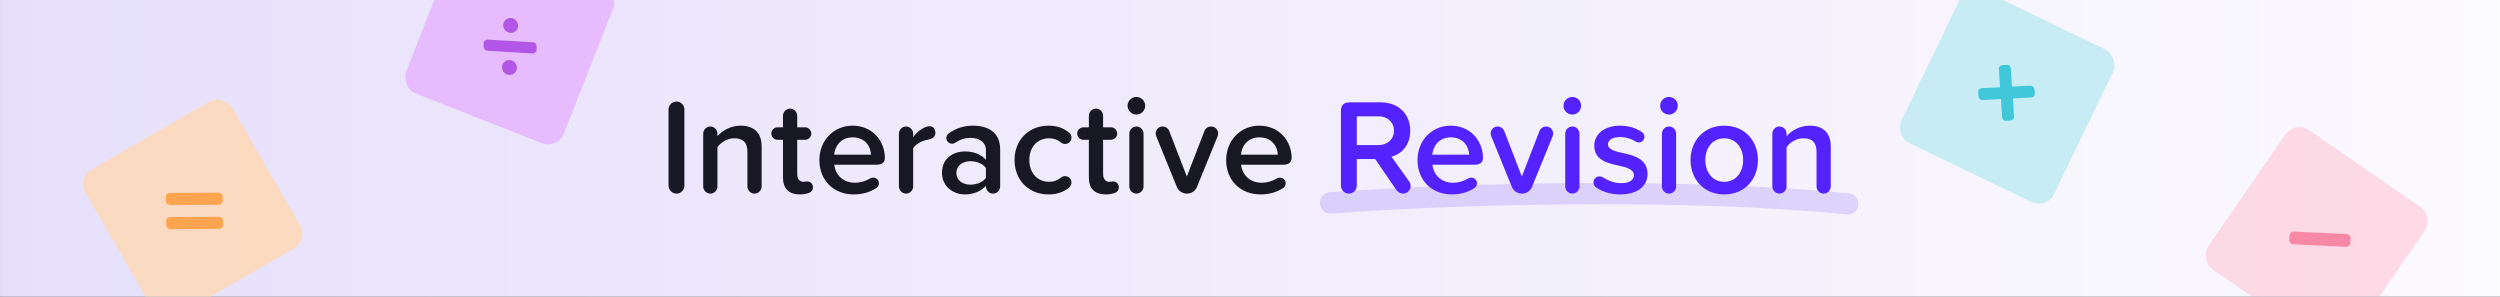 <svg width="1180" height="140" viewBox="0 0 1180 140" fill="none" xmlns="http://www.w3.org/2000/svg">
<rect x="0" y="0" width="1180" height="140" fill="#333333" stroke="none"/>
<g clip-path="url(#clip0_4244_303857)">
<rect width="1180" height="140" fill="url(#paint0_linear_4244_303857)"/>
<rect opacity="0.2" x="1" y="-70" width="1178" height="518" fill="#F7F4FB"/>
<rect x="928.77" y="-8" width="80" height="80" rx="8" transform="rotate(25.762 928.77 -8)" fill="#A9E6EF" fill-opacity="0.6"/>
<path d="M958.247 40.445L949.646 40.855L949.105 32.347C949.071 31.319 948.131 30.453 947.087 30.609L945.213 30.725C944.174 30.744 943.312 31.66 943.484 32.694L944.025 41.203L935.424 41.614C934.385 41.633 933.523 42.549 933.695 43.584L933.84 45.438C933.874 46.465 934.814 47.331 935.858 47.176L944.459 46.765L944.999 55.273C945.034 56.301 945.974 57.167 947.018 57.012L948.891 56.896C949.931 56.877 950.793 55.96 950.62 54.926L950.08 46.417L958.68 46.007C959.72 45.988 960.582 45.071 960.409 44.037L960.265 42.183C960.159 41.22 959.286 40.426 958.247 40.445Z" fill="#41C7DA"/>
<rect x="1083.24" y="56.83" width="80" height="80" rx="8" transform="rotate(34.586 1083.24 56.83)" fill="#FFACC2" fill-opacity="0.4"/>
<path d="M1107.55 110.469L1082.79 109.307C1081.65 109.256 1080.72 110.111 1080.67 111.224L1080.53 113.253C1080.48 114.367 1081.35 115.281 1082.49 115.332L1107.25 116.494C1108.38 116.546 1109.31 115.691 1109.36 114.577L1109.5 112.548C1109.61 111.547 1108.77 110.546 1107.55 110.469Z" fill="#F889A6"/>
<rect x="36.359" y="84" width="80" height="80" rx="8" transform="rotate(-30 36.359 84)" fill="#FFD8B2" fill-opacity="0.8"/>
<rect x="263.21" y="70.515" width="80" height="80" rx="8" transform="rotate(-158.515 263.21 70.515)" fill="#E6B2FF" fill-opacity="0.8"/>
<path d="M240.943 15.529C239 15.381 237.468 13.713 237.498 11.812C237.583 9.88 239.208 8.406 241.117 8.498C243.026 8.591 244.593 10.314 244.562 12.215C244.532 14.116 242.907 15.59 240.943 15.529ZM236.949 31.64C237.034 29.707 238.659 28.233 240.568 28.326C242.477 28.418 244.044 30.142 244.013 32.043C243.983 33.944 242.304 35.449 240.394 35.357C238.43 35.296 236.898 33.628 236.949 31.64ZM228.256 22.094L228.299 20.336C228.298 19.358 229.127 18.649 230.109 18.679L251.567 19.959C252.549 19.989 253.288 20.839 253.289 21.817L253.246 23.575C253.247 24.553 252.418 25.262 251.436 25.232L229.978 23.952C229.017 23.834 228.224 23.016 228.256 22.094Z" fill="#B156E6"/>
<path d="M103.31 102.34L80.356 102.449C79.321 102.433 78.433 103.332 78.424 104.356L78.465 106.224C78.456 107.247 79.372 108.132 80.407 108.148L103.361 108.039C104.395 108.055 105.284 107.156 105.293 106.132L105.252 104.264C105.248 103.158 104.332 102.273 103.31 102.34ZM103.125 90.954L80.172 91.063C79.137 91.047 78.248 91.947 78.239 92.97L78.28 94.838C78.271 95.861 79.187 96.746 80.222 96.762L103.176 96.653C104.211 96.669 105.099 95.77 105.108 94.746L105.068 92.879C105.063 91.772 104.244 90.957 103.125 90.954Z" fill="#FDA451"/>
<path d="M319.32 91.384C317.208 91.384 315.544 89.656 315.544 87.608V51.704C315.544 49.656 317.208 47.928 319.32 47.928C321.368 47.928 323.032 49.656 323.032 51.704V87.608C323.032 89.656 321.368 91.384 319.32 91.384ZM349.515 59.32C356.171 59.32 359.499 62.904 359.499 69.24V87.992C359.499 89.848 357.963 91.384 356.107 91.384C354.315 91.384 352.779 89.848 352.779 87.992V71.672C352.779 66.872 350.347 65.272 346.571 65.272C343.115 65.272 340.171 67.32 338.635 69.432V87.992C338.635 89.848 337.099 91.384 335.307 91.384C333.451 91.384 331.915 89.848 331.915 87.992V63.096C331.915 61.24 333.451 59.704 335.243 59.704C337.099 59.704 338.635 61.24 338.635 63.096V64.312C340.683 61.88 344.651 59.32 349.515 59.32ZM380.899 85.624C382.627 85.624 383.715 86.84 383.715 88.44C383.715 89.72 383.011 90.616 381.923 91C380.835 91.448 379.363 91.768 377.507 91.768C372.323 91.768 369.571 88.952 369.571 83.832V65.976H367.011C365.411 65.976 364.067 64.632 364.067 63.032C364.067 61.432 365.411 60.088 367.011 60.088H369.571V54.648C369.571 52.792 371.107 51.256 372.963 51.256C374.755 51.256 376.291 52.792 376.291 54.648V60.088H380.003C381.603 60.088 382.947 61.432 382.947 63.032C382.947 64.632 381.603 65.976 380.003 65.976H376.291V82.168C376.291 84.28 377.315 85.816 379.235 85.816C380.003 85.816 380.387 85.624 380.899 85.624ZM386.745 75.512C386.745 66.552 393.273 59.32 402.425 59.32C411.705 59.32 417.657 66.424 417.657 74.616C417.657 76.6 416.249 77.752 413.689 77.752H393.785C394.297 82.424 397.817 86.264 403.641 86.264C405.881 86.264 408.505 85.56 410.681 84.216C411.065 83.96 411.577 83.832 412.153 83.832C413.625 83.832 414.841 85.048 414.841 86.52C414.841 87.48 414.329 88.248 413.625 88.76C410.553 90.808 406.841 91.768 402.937 91.768C393.657 91.768 386.745 85.304 386.745 75.512ZM402.425 64.824C396.665 64.824 394.041 69.24 393.72 73.016H411.129C411.001 69.368 408.505 64.824 402.425 64.824ZM438.753 59.576C440.674 59.576 441.506 61.048 441.506 62.712C441.506 64.248 440.354 65.592 438.05 65.912C435.746 66.232 432.354 67.768 431.01 69.944V87.992C431.01 89.848 429.474 91.384 427.682 91.384C425.826 91.384 424.29 89.848 424.29 87.992V63.096C424.29 61.24 425.826 59.704 427.618 59.704C429.474 59.704 431.01 61.24 431.01 63.096V64.632C432.674 62.456 434.978 60.6 436.962 59.96C437.73 59.704 438.178 59.576 438.753 59.576ZM459.213 59.32C466.061 59.32 472.077 62.2 472.077 70.52V87.992C472.077 89.848 470.541 91.384 468.685 91.384C466.893 91.384 465.357 89.848 465.357 87.992V87.672C463.053 90.296 459.469 91.768 455.373 91.768C450.317 91.768 444.621 88.376 444.621 81.528C444.621 74.424 450.317 71.48 455.373 71.48C459.533 71.48 463.117 72.824 465.357 75.448V70.84C465.357 67.256 462.413 65.08 458.125 65.08C455.501 65.08 453.197 65.784 450.893 67.384C450.509 67.64 449.933 67.832 449.357 67.832C447.885 67.832 446.669 66.616 446.669 65.144C446.669 64.248 447.181 63.416 447.821 62.968C451.213 60.472 455.053 59.32 459.213 59.32ZM457.997 87.16C460.941 87.16 463.821 86.072 465.357 83.96V79.288C463.821 77.176 460.941 76.088 457.997 76.088C454.221 76.088 451.405 78.264 451.405 81.656C451.405 84.984 454.221 87.16 457.997 87.16ZM478.87 75.512C478.87 66.168 485.462 59.32 494.87 59.32C499.222 59.32 502.358 60.664 504.662 62.648C505.302 63.16 505.75 64.056 505.75 64.952C505.75 66.616 504.406 67.96 502.742 67.96C501.974 67.96 501.27 67.704 500.758 67.256C499.158 65.912 497.366 65.272 495.19 65.272C489.558 65.272 485.845 69.496 485.845 75.512C485.845 81.528 489.558 85.816 495.19 85.816C497.366 85.816 499.158 85.176 500.758 83.832C501.27 83.384 501.974 83.128 502.678 83.128C504.406 83.128 505.75 84.472 505.75 86.136C505.75 87.032 505.302 87.928 504.662 88.44C502.358 90.424 499.222 91.768 494.87 91.768C485.462 91.768 478.87 84.92 478.87 75.512ZM525.274 85.624C527.002 85.624 528.09 86.84 528.09 88.44C528.09 89.72 527.386 90.616 526.298 91C525.21 91.448 523.738 91.768 521.882 91.768C516.698 91.768 513.946 88.952 513.946 83.832V65.976H511.386C509.786 65.976 508.442 64.632 508.442 63.032C508.442 61.432 509.786 60.088 511.386 60.088H513.946V54.648C513.946 52.792 515.482 51.256 517.338 51.256C519.13 51.256 520.666 52.792 520.666 54.648V60.088H524.378C525.978 60.088 527.322 61.432 527.322 63.032C527.322 64.632 525.978 65.976 524.378 65.976H520.666V82.168C520.666 84.28 521.69 85.816 523.61 85.816C524.378 85.816 524.762 85.624 525.274 85.624ZM536.368 54.072C534.128 54.072 532.208 52.216 532.208 49.912C532.208 47.608 534.128 45.752 536.368 45.752C538.672 45.752 540.528 47.608 540.528 49.912C540.528 52.216 538.672 54.072 536.368 54.072ZM536.368 91.384C534.576 91.384 533.04 89.848 533.04 87.992V63.096C533.04 61.24 534.576 59.704 536.432 59.704C538.224 59.704 539.76 61.24 539.76 63.096V87.992C539.76 89.848 538.224 91.384 536.368 91.384ZM571.645 59.704C573.501 59.704 574.973 61.176 574.973 63.032C574.973 63.48 574.845 63.928 574.717 64.312L564.989 88.184C564.221 90.104 562.365 91.384 560.253 91.384C558.077 91.384 556.221 90.104 555.453 88.184L545.725 64.248C545.597 63.864 545.469 63.48 545.469 63.032C545.469 61.176 546.941 59.704 548.733 59.704C550.141 59.704 551.421 60.6 551.869 61.816L560.189 83.32L568.509 61.816C568.957 60.6 570.237 59.704 571.645 59.704ZM578.745 75.512C578.745 66.552 585.273 59.32 594.425 59.32C603.705 59.32 609.657 66.424 609.657 74.616C609.657 76.6 608.249 77.752 605.689 77.752H585.785C586.297 82.424 589.817 86.264 595.641 86.264C597.881 86.264 600.505 85.56 602.681 84.216C603.065 83.96 603.577 83.832 604.153 83.832C605.625 83.832 606.841 85.048 606.841 86.52C606.841 87.48 606.329 88.248 605.625 88.76C602.553 90.808 598.841 91.768 594.937 91.768C585.657 91.768 578.745 85.304 578.745 75.512ZM594.425 64.824C588.665 64.824 586.041 69.24 585.72 73.016H603.129C603.001 69.368 600.505 64.824 594.425 64.824Z" fill="#181824"/>
<path d="M665.111 85.624C665.495 86.2 665.815 86.776 665.815 87.992C665.815 89.464 664.407 91.384 662.295 91.384C661.079 91.384 659.863 90.744 659.159 89.784L649.111 75.064H640.407V87.608C640.407 89.656 638.743 91.384 636.695 91.384C634.583 91.384 632.919 89.656 632.919 87.608V52.28C632.919 49.72 634.327 48.312 636.887 48.312H651.671C660.119 48.312 665.623 53.816 665.623 61.688C665.623 68.664 661.463 72.696 656.791 73.976L665.111 85.624ZM640.407 54.904V68.472H650.647C654.871 68.472 657.943 65.784 657.943 61.688C657.943 57.592 654.871 54.904 650.647 54.904H640.407ZM669.057 75.512C669.057 66.552 675.585 59.32 684.737 59.32C694.017 59.32 699.969 66.424 699.969 74.616C699.969 76.6 698.561 77.752 696.001 77.752H676.097C676.609 82.424 680.129 86.264 685.953 86.264C688.193 86.264 690.817 85.56 692.993 84.216C693.377 83.96 693.889 83.832 694.465 83.832C695.937 83.832 697.153 85.048 697.153 86.52C697.153 87.48 696.641 88.248 695.937 88.76C692.865 90.808 689.153 91.768 685.249 91.768C675.969 91.768 669.057 85.304 669.057 75.512ZM684.737 64.824C678.977 64.824 676.353 69.24 676.033 73.016H693.441C693.313 69.368 690.817 64.824 684.737 64.824ZM729.77 59.704C731.626 59.704 733.098 61.176 733.098 63.032C733.098 63.48 732.97 63.928 732.842 64.312L723.114 88.184C722.346 90.104 720.49 91.384 718.378 91.384C716.202 91.384 714.346 90.104 713.578 88.184L703.85 64.248C703.722 63.864 703.594 63.48 703.594 63.032C703.594 61.176 705.066 59.704 706.858 59.704C708.266 59.704 709.546 60.6 709.994 61.816L718.314 83.32L726.634 61.816C727.082 60.6 728.362 59.704 729.77 59.704ZM742.118 54.072C739.878 54.072 737.958 52.216 737.958 49.912C737.958 47.608 739.878 45.752 742.118 45.752C744.422 45.752 746.278 47.608 746.278 49.912C746.278 52.216 744.422 54.072 742.118 54.072ZM742.118 91.384C740.326 91.384 738.79 89.848 738.79 87.992V63.096C738.79 61.24 740.326 59.704 742.182 59.704C743.974 59.704 745.51 61.24 745.51 63.096V87.992C745.51 89.848 743.974 91.384 742.118 91.384ZM753.395 88.504C752.627 87.992 752.115 87.096 752.115 86.136C752.115 84.536 753.395 83.256 754.995 83.256C755.571 83.256 756.147 83.448 756.595 83.704C759.027 85.304 762.099 86.456 765.107 86.456C769.139 86.456 771.187 84.984 771.187 82.68C771.187 79.992 767.923 79.032 764.147 78.2C758.835 77.048 752.499 75.64 752.499 68.728C752.499 63.672 756.851 59.32 764.659 59.32C768.819 59.32 772.211 60.472 774.963 62.328C775.667 62.84 776.179 63.608 776.179 64.568C776.179 66.04 774.963 67.256 773.491 67.256C772.979 67.256 772.403 67.064 772.019 66.808C770.035 65.528 767.475 64.696 764.723 64.696C761.203 64.696 758.963 65.976 758.963 68.152C758.963 70.52 762.035 71.352 765.683 72.184C771.059 73.336 777.651 74.872 777.651 82.168C777.651 87.608 773.107 91.768 764.787 91.768C760.563 91.768 756.595 90.68 753.395 88.504ZM787.743 54.072C785.503 54.072 783.583 52.216 783.583 49.912C783.583 47.608 785.503 45.752 787.743 45.752C790.047 45.752 791.903 47.608 791.903 49.912C791.903 52.216 790.047 54.072 787.743 54.072ZM787.743 91.384C785.951 91.384 784.415 89.848 784.415 87.992V63.096C784.415 61.24 785.951 59.704 787.807 59.704C789.599 59.704 791.135 61.24 791.135 63.096V87.992C791.135 89.848 789.599 91.384 787.743 91.384ZM813.804 91.768C804.012 91.768 797.932 84.408 797.932 75.512C797.932 66.68 804.012 59.32 813.804 59.32C823.724 59.32 829.74 66.68 829.74 75.512C829.74 84.408 823.724 91.768 813.804 91.768ZM813.804 85.816C819.564 85.816 822.764 81.016 822.764 75.512C822.764 70.072 819.564 65.272 813.804 65.272C808.108 65.272 804.908 70.072 804.908 75.512C804.908 81.016 808.108 85.816 813.804 85.816ZM854.14 59.32C860.796 59.32 864.124 62.904 864.124 69.24V87.992C864.124 89.848 862.588 91.384 860.732 91.384C858.94 91.384 857.404 89.848 857.404 87.992V71.672C857.404 66.872 854.972 65.272 851.196 65.272C847.74 65.272 844.796 67.32 843.26 69.432V87.992C843.26 89.848 841.724 91.384 839.932 91.384C838.076 91.384 836.54 89.848 836.54 87.992V63.096C836.54 61.24 838.076 59.704 839.868 59.704C841.724 59.704 843.26 61.24 843.26 63.096V64.312C845.308 61.88 849.276 59.32 854.14 59.32Z" fill="#5322FF"/>
<path opacity="0.15" d="M628 95.767C689.591 91.127 796.211 88.698 872.185 96.233" stroke="#5322FF" stroke-width="10" stroke-linecap="round"/>
</g>
<defs>
<linearGradient id="paint0_linear_4244_303857" x1="0" y1="70" x2="1180" y2="70" gradientUnits="userSpaceOnUse">
<stop stop-color="#E3DCFC"/>
<stop offset="1" stop-color="#FDFCFF"/>
</linearGradient>
<clipPath id="clip0_4244_303857">
<rect width="1180" height="140" fill="white"/>
</clipPath>
</defs>
</svg>

